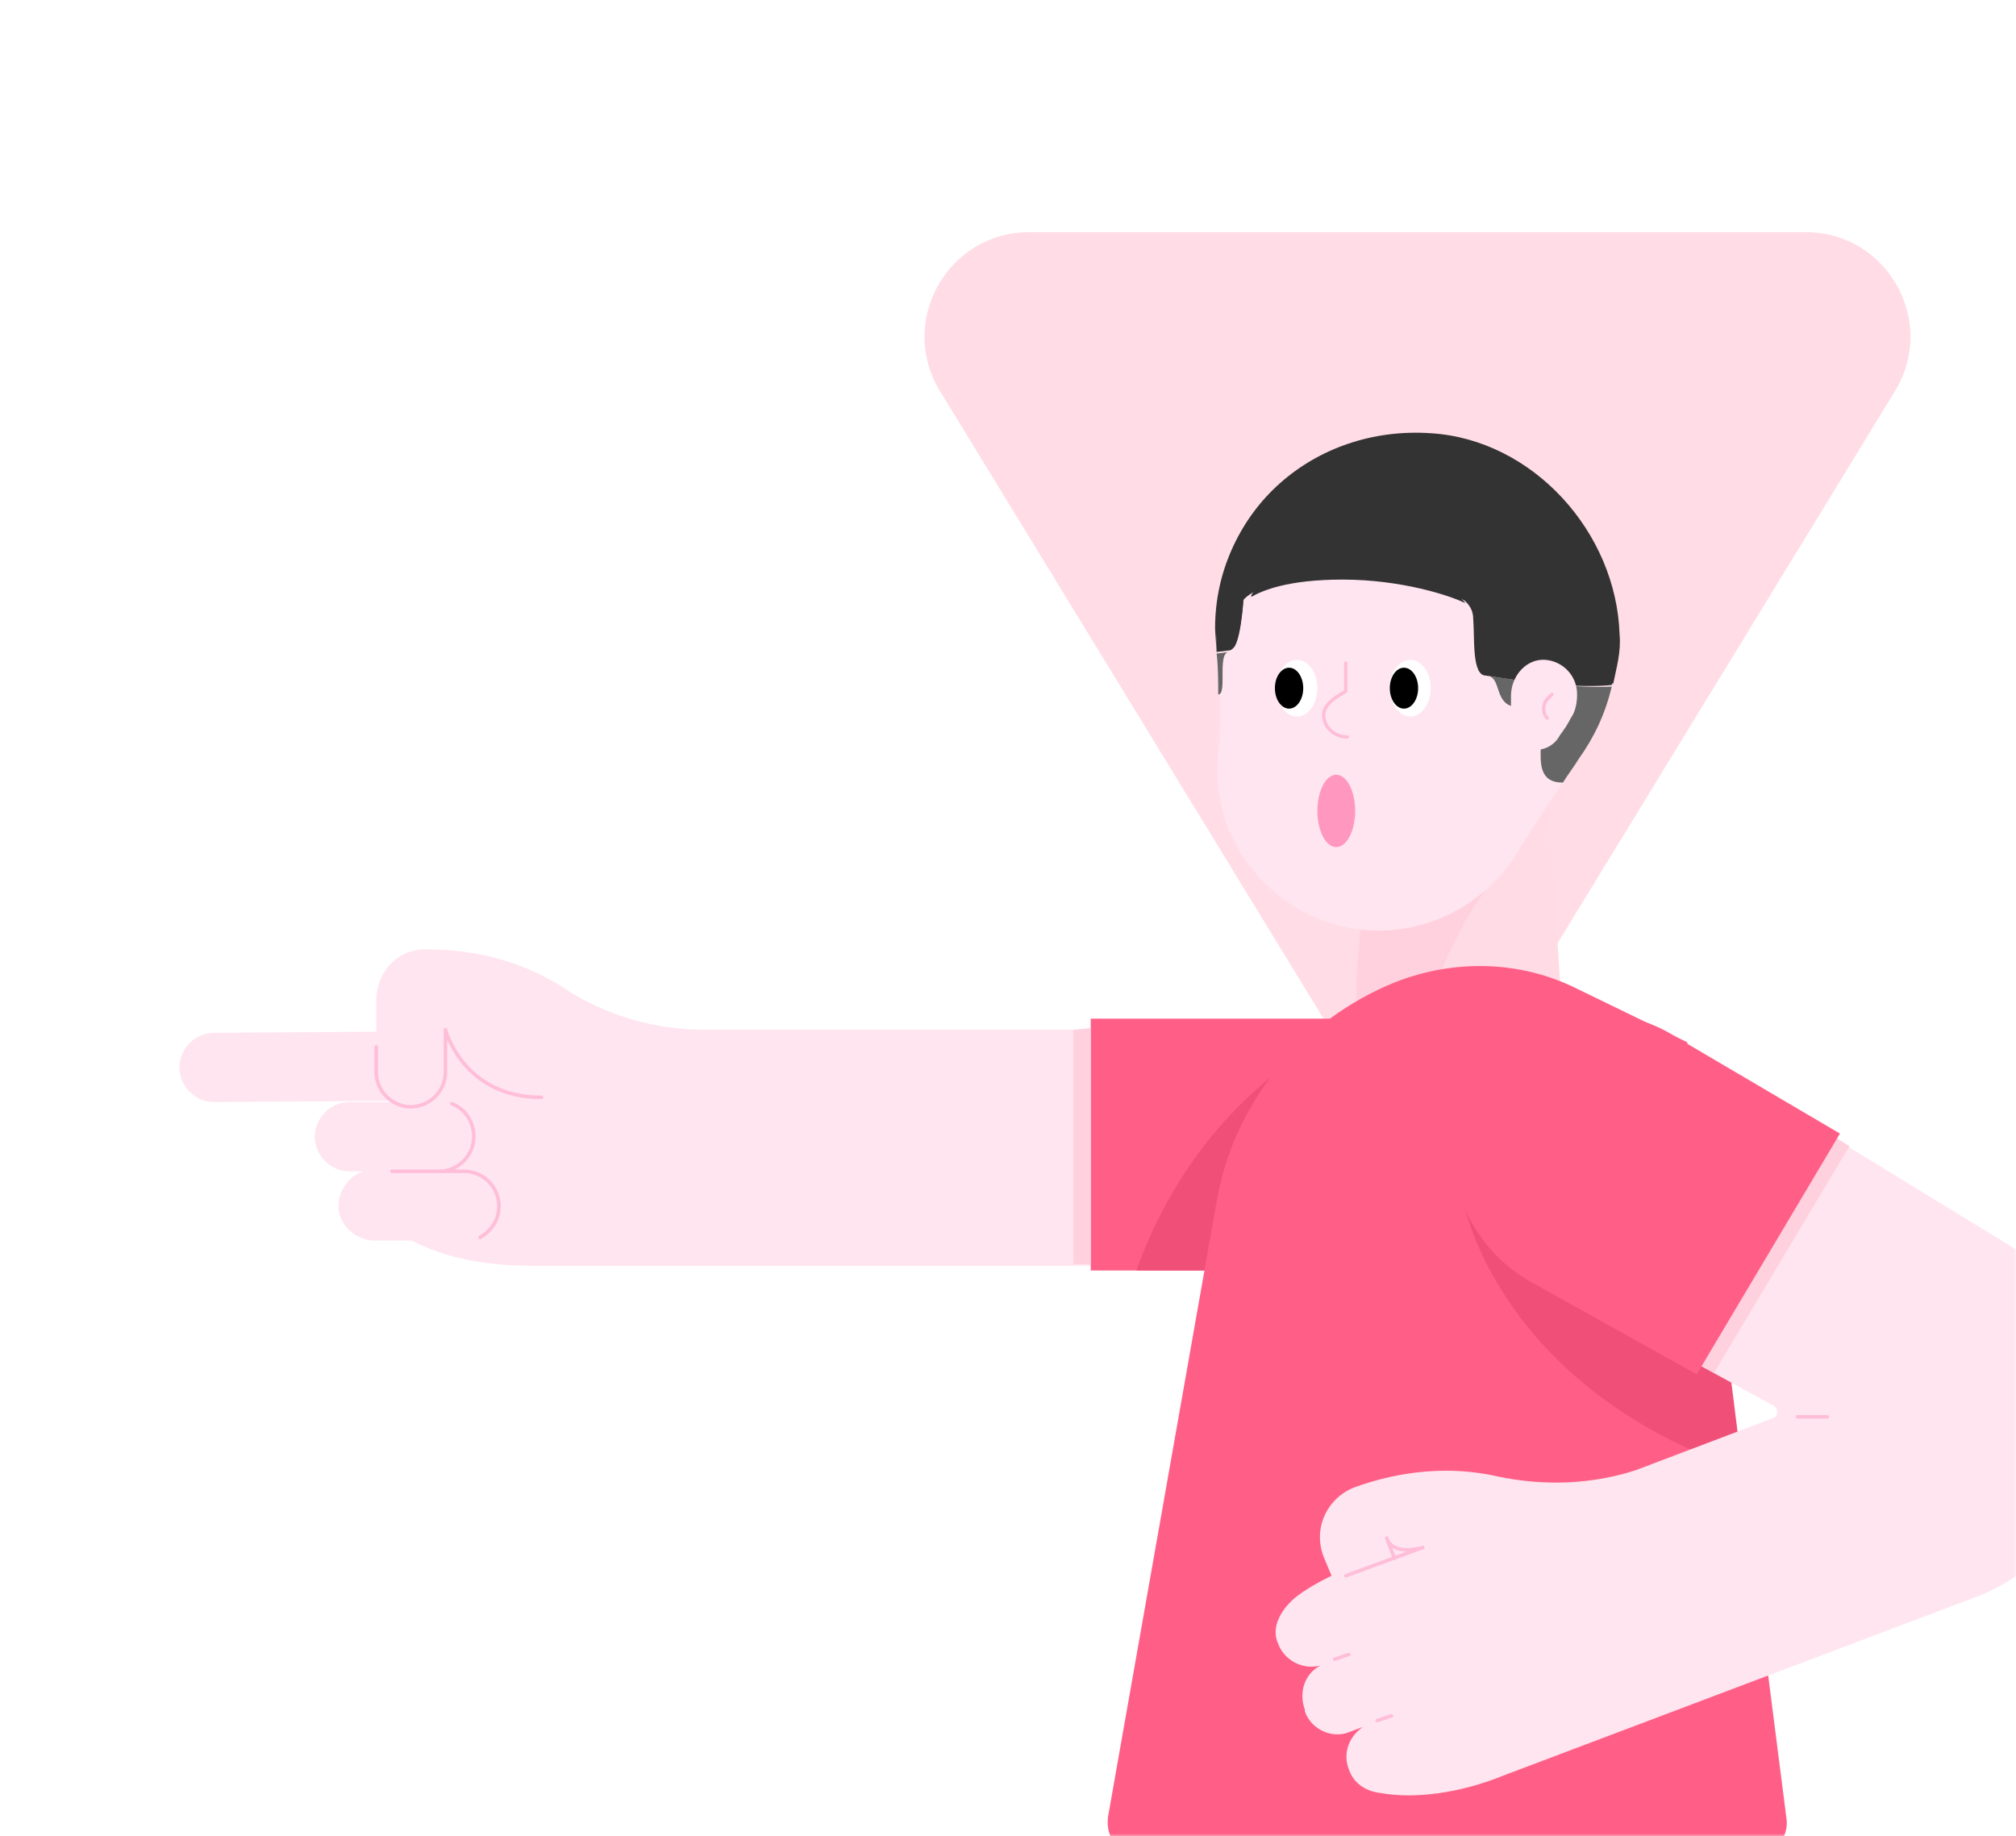<svg width="382" height="348" viewBox="0 0 382 348" fill="none" xmlns="http://www.w3.org/2000/svg">
<mask id="mask0" mask-type="alpha" maskUnits="userSpaceOnUse" x="0" y="0" width="382" height="348">
<path d="M382 348L3.05176e-05 348L2.19259e-06 24C1.03382e-06 10.745 10.745 2.02057e-06 24 8.61793e-07L358 -2.83374e-05C371.255 -2.94962e-05 382 10.745 382 24L382 348Z" fill="#F06E8C"/>
</mask>
<g mask="url(#mask0)">
<g filter="url(#filter0_d)">
<path d="M251.698 190.526C259.418 203.158 277.763 203.158 285.482 190.526L359.064 70.119C367.126 56.928 357.632 40 342.173 40L195.008 40C179.549 40 170.055 56.928 178.116 70.119L251.698 190.526Z" fill="#FFDCE6"/>
<path d="M292.87 140.726H259.766L256.783 181.286C255.292 192.918 264.537 194.707 276.169 194.707C287.8 194.707 297.045 192.918 295.554 181.286L292.87 140.726Z" fill="#FFDBE5"/>
<path d="M285.414 160.41C279.151 165.48 270.8 181.883 269.011 194.409C262.152 193.514 257.38 191.128 257.082 184.567C257.082 183.374 257.082 182.181 257.082 181.883C257.082 181.883 257.082 181.883 257.082 181.585L258.573 161.603L285.414 160.41Z" fill="#FFD0DD"/>
<path d="M230.539 117.761C230.539 96.288 248.433 78.692 270.204 79.885C289.59 80.78 305.396 96.884 306.291 115.972C306.589 124.919 303.905 132.971 299.133 139.831C294.958 145.795 291.081 151.76 287.204 158.023C280.941 167.865 269.31 173.83 256.784 172.04C244.556 170.251 234.118 160.707 231.433 148.778C230.539 145.199 230.539 141.918 230.837 138.638C231.433 132.375 231.135 126.41 230.837 120.147C230.539 118.954 230.539 118.358 230.539 117.761Z" fill="#FFE5EF"/>
<path d="M267.222 131.779C269.363 131.779 271.099 129.375 271.099 126.41C271.099 123.445 269.363 121.042 267.222 121.042C265.081 121.042 263.345 123.445 263.345 126.41C263.345 129.375 265.081 131.779 267.222 131.779Z" fill="white"/>
<path d="M266.029 130.287C267.511 130.287 268.713 128.552 268.713 126.41C268.713 124.269 267.511 122.533 266.029 122.533C264.547 122.533 263.345 124.269 263.345 126.41C263.345 128.552 264.547 130.287 266.029 130.287Z" fill="black"/>
<path d="M245.748 131.779C247.89 131.779 249.626 129.375 249.626 126.41C249.626 123.445 247.89 121.042 245.748 121.042C243.607 121.042 241.872 123.445 241.872 126.41C241.872 129.375 243.607 131.779 245.748 131.779Z" fill="white"/>
<path d="M244.257 130.287C245.74 130.287 246.942 128.552 246.942 126.41C246.942 124.269 245.74 122.533 244.257 122.533C242.775 122.533 241.573 124.269 241.573 126.41C241.573 128.552 242.775 130.287 244.257 130.287Z" fill="black"/>
<path d="M232.925 119.551L230.539 119.849C230.837 122.533 230.837 125.217 230.837 127.603C232.626 127.603 230.539 119.551 232.925 119.551Z" fill="#666666"/>
<path d="M281.537 124.024C284.818 124.024 282.73 129.989 287.8 129.989C296.747 129.989 287.204 144.305 296.151 144.305C297.046 142.813 298.238 141.322 299.133 139.831C302.116 135.656 304.203 131.182 305.396 126.112C299.431 126.41 290.782 125.516 281.537 124.024Z" fill="#666666"/>
<path d="M230.538 117.762C230.538 95.99 248.731 78.395 270.8 79.886C290.186 81.079 305.694 97.183 306.291 116.867C306.291 120.148 305.992 123.13 305.396 126.113C305.992 123.13 306.887 120.148 306.589 116.867C305.992 97.482 290.186 79.886 270.8 78.693C248.731 77.202 230.24 93.306 230.24 115.078C230.24 115.674 230.538 119.253 230.538 119.85C230.538 118.955 230.538 118.358 230.538 117.762Z" fill="#333333"/>
<path d="M275.87 108.814C272.888 107.025 265.134 104.34 254.099 104.34C238.591 104.34 237.1 108.814 237.1 108.814C237.1 108.814 237.1 108.814 237.1 109.112C239.187 107.919 243.959 105.832 254.398 105.832C265.432 105.832 274.678 108.814 277.66 110.305C277.064 109.41 276.467 109.112 275.87 108.814Z" fill="#333333"/>
<path d="M279.151 113.287C279.45 116.866 278.853 124.024 281.537 124.024C290.782 125.515 299.431 126.41 305.396 125.814C305.993 122.831 306.291 119.849 306.291 116.568C305.694 97.183 290.186 80.78 270.801 79.587C248.731 78.096 230.539 95.692 230.539 117.463C230.539 118.059 230.539 118.954 230.539 119.55L232.925 119.252C235.012 119.252 235.608 109.41 235.608 109.41C235.608 109.41 235.907 108.814 236.801 108.218V107.919C236.801 107.919 238.293 103.446 253.801 103.446C264.836 103.446 272.59 106.428 275.572 107.919C276.169 108.217 276.765 108.814 277.064 109.41C278.555 110.603 279.151 111.796 279.151 113.287Z" fill="#333333"/>
<path d="M235.608 109.709C235.608 109.709 238.591 105.235 254.099 105.235C265.134 105.235 274.379 108.218 277.362 109.709C278.555 110.305 279.151 111.498 279.45 112.989C279.748 116.568 279.151 123.726 281.835 123.726C291.081 125.217 299.73 126.112 305.694 125.515C306.291 122.533 307.186 119.551 306.887 116.27C306.291 96.885 290.484 79.289 271.099 78.096C249.029 76.605 230.539 92.709 230.539 114.481C230.539 115.077 230.837 118.656 230.837 119.252L233.223 118.954C235.012 119.252 235.608 109.709 235.608 109.709Z" fill="#333333"/>
<path d="M286.309 127.901C286.309 124.024 289.291 120.744 292.87 121.042C296.151 121.34 298.835 124.024 298.835 127.603C298.835 129.094 298.537 130.884 297.642 132.077C297.046 133.27 296.449 134.164 295.554 135.357C294.66 137.147 292.572 138.34 290.484 138.042C288.397 137.743 286.607 135.954 286.309 133.866C286.309 133.27 286.011 132.673 286.309 132.077C286.309 130.884 286.309 129.691 286.309 128.796C286.309 128.2 286.309 127.901 286.309 127.901Z" fill="#FFE5EF"/>
<path d="M253.204 156.532C255.181 156.532 256.783 153.461 256.783 149.672C256.783 145.884 255.181 142.813 253.204 142.813C251.228 142.813 249.625 145.884 249.625 149.672C249.625 153.461 251.228 156.532 253.204 156.532Z" fill="#FF97BF"/>
<path d="M255.292 135.656C252.907 135.656 250.819 133.867 250.819 131.481C250.819 129.095 254.099 127.604 254.994 127.007V121.639" stroke="#FFBED7" stroke-width="0.63" stroke-miterlimit="10" stroke-linecap="round" stroke-linejoin="round"/>
<path d="M294.063 127.604L293.168 128.499C292.273 129.393 292.273 131.183 293.168 132.077" stroke="#FFBED7" stroke-width="0.63" stroke-miterlimit="10" stroke-linecap="round" stroke-linejoin="round"/>
<path d="M71.28 185.758V199.477C71.28 203.056 74.262 206.038 77.841 206.038C77.841 206.038 77.841 206.038 78.139 206.038L83.806 212.599L77.543 230.792C83.209 234.072 91.56 235.862 100.209 235.862H206.68V191.126H133.313C124.068 191.126 114.822 188.442 107.068 183.372C99.314 178.302 90.367 175.916 81.122 175.916C75.455 175.618 71.28 180.091 71.28 185.758Z" fill="#FFE5EF"/>
<path d="M82.613 204.546L40.561 204.844C36.983 204.844 34 201.862 34 198.283C34 194.704 36.983 191.722 40.561 191.722L82.613 191.423C86.192 191.423 89.174 194.406 89.174 197.985C89.174 201.563 86.192 204.546 82.613 204.546Z" fill="#FFE5EF"/>
<path d="M87.981 231.09H70.982C67.403 231.09 64.122 228.108 64.122 224.529C64.122 220.95 67.105 217.669 70.683 217.669H87.683C91.262 217.669 94.543 220.652 94.543 224.231C94.543 228.108 91.56 231.09 87.981 231.09Z" fill="#FFE5EF"/>
<path d="M83.209 217.968H66.21C62.631 217.968 59.648 214.986 59.648 211.407C59.648 207.828 62.631 204.846 66.21 204.846H83.209C86.788 204.846 89.771 207.828 89.771 211.407C89.771 214.687 86.788 217.67 83.209 217.968Z" fill="#FFE5EF"/>
<path d="M85.595 205.144C87.981 206.039 89.771 208.425 89.771 211.407C89.771 214.986 86.788 217.968 83.209 217.968H74.262H87.981C91.56 217.968 94.543 220.951 94.543 224.53C94.543 227.214 93.051 229.301 90.963 230.494" stroke="#FFBED7" stroke-width="0.671" stroke-miterlimit="10" stroke-linecap="round" stroke-linejoin="round"/>
<path d="M102.595 203.949C87.683 203.949 84.402 191.125 84.402 191.125V199.177C84.402 202.756 81.42 205.738 77.841 205.738C74.262 205.738 71.28 202.756 71.28 199.177V194.405" stroke="#FFBED7" stroke-width="0.671" stroke-miterlimit="10" stroke-linecap="round" stroke-linejoin="round"/>
<path d="M255.591 236.757H206.68V189.039H255.591C268.713 189.039 279.45 199.775 279.45 212.898C279.151 226.318 268.713 236.757 255.591 236.757Z" fill="#FF5F87"/>
<path d="M215.328 236.755H236.205L249.029 194.406C249.327 194.406 226.363 205.739 215.328 236.755Z" fill="#F05078"/>
<path d="M203.399 191.126V235.563H206.68V190.828L203.399 191.126Z" fill="#FFD0DD"/>
<path d="M319.711 193.513L298.835 183.373C288.098 178.004 275.572 177.706 264.239 182.18C246.643 189.337 233.819 204.846 230.538 223.635L209.96 340.246C209.363 344.421 212.346 348 216.521 348H331.939C335.816 348 339.097 344.421 338.5 340.544L319.711 193.513Z" fill="#FF5F87"/>
<path d="M327.764 255.546L277.361 223.932C277.361 223.932 283.625 258.528 330.15 274.633L327.764 255.546Z" fill="#F05078"/>
<path d="M336.115 262.406C337.009 263.002 337.009 264.494 335.816 264.792L309.869 274.634C301.519 277.318 292.572 277.616 283.923 275.826C274.976 273.739 265.432 274.634 256.485 277.914C251.415 280.002 248.731 285.668 250.819 291.037L252.31 294.616C252.31 294.616 248.433 296.405 245.748 298.493C243.064 300.58 240.679 304.159 242.17 307.44C243.363 310.72 246.941 312.51 250.222 311.615C247.24 313.106 246.047 316.685 247.24 319.966V320.264C248.433 323.843 252.608 325.632 255.889 324.141L258.275 323.246C255.59 325.036 254.397 328.316 255.59 331.299C256.485 333.983 258.871 335.474 261.555 335.772C268.116 336.965 276.765 335.772 284.817 332.492L373.991 298.791C388.604 293.423 398.148 279.405 398.148 263.599C398.148 250.476 391.288 238.547 380.253 231.687L317.325 193.215C303.308 183.969 284.519 189.338 277.362 204.548C273.484 217.372 279.151 231.091 290.782 237.652L336.115 262.406Z" fill="#FFE5EF"/>
<path d="M340.588 264.493H346.255" stroke="#FFBED7" stroke-width="0.671" stroke-miterlimit="10" stroke-linecap="round" stroke-linejoin="round"/>
<path d="M254.994 294.617L269.608 289.248C269.608 289.248 263.942 291.038 262.749 287.459L264.24 291.336" stroke="#FFBED7" stroke-width="0.671" stroke-miterlimit="10" stroke-linecap="round" stroke-linejoin="round"/>
<path d="M260.958 322.053L263.643 321.158" stroke="#FFBED7" stroke-width="0.671" stroke-miterlimit="10" stroke-linecap="round" stroke-linejoin="round"/>
<path d="M252.906 310.422L255.59 309.527" stroke="#FFBED7" stroke-width="0.671" stroke-miterlimit="10" stroke-linecap="round" stroke-linejoin="round"/>
<path d="M342.676 208.425L314.641 250.477L324.781 256.143L350.43 213.197L342.676 208.425Z" fill="#FFD0DD"/>
<path d="M294.659 189.039C286.607 191.425 280.046 196.793 276.467 204.548V204.846C272.292 217.968 278.256 232.582 290.484 239.143L321.501 256.441L348.64 210.811L318.22 192.916C311.063 188.145 302.712 186.952 294.659 189.039Z" fill="#FF5F87"/>
</g>
</g>
<defs>
<filter id="filter0_d" x="18" y="28" width="396.148" height="340" filterUnits="userSpaceOnUse" color-interpolation-filters="sRGB">
<feFlood flood-opacity="0" result="BackgroundImageFix"/>
<feColorMatrix in="SourceAlpha" type="matrix" values="0 0 0 0 0 0 0 0 0 0 0 0 0 0 0 0 0 0 127 0"/>
<feOffset dy="4"/>
<feGaussianBlur stdDeviation="8"/>
<feColorMatrix type="matrix" values="0 0 0 0 0 0 0 0 0 0 0 0 0 0 0 0 0 0 0.08 0"/>
<feBlend mode="normal" in2="BackgroundImageFix" result="effect1_dropShadow"/>
<feBlend mode="normal" in="SourceGraphic" in2="effect1_dropShadow" result="shape"/>
</filter>
</defs>
</svg>
